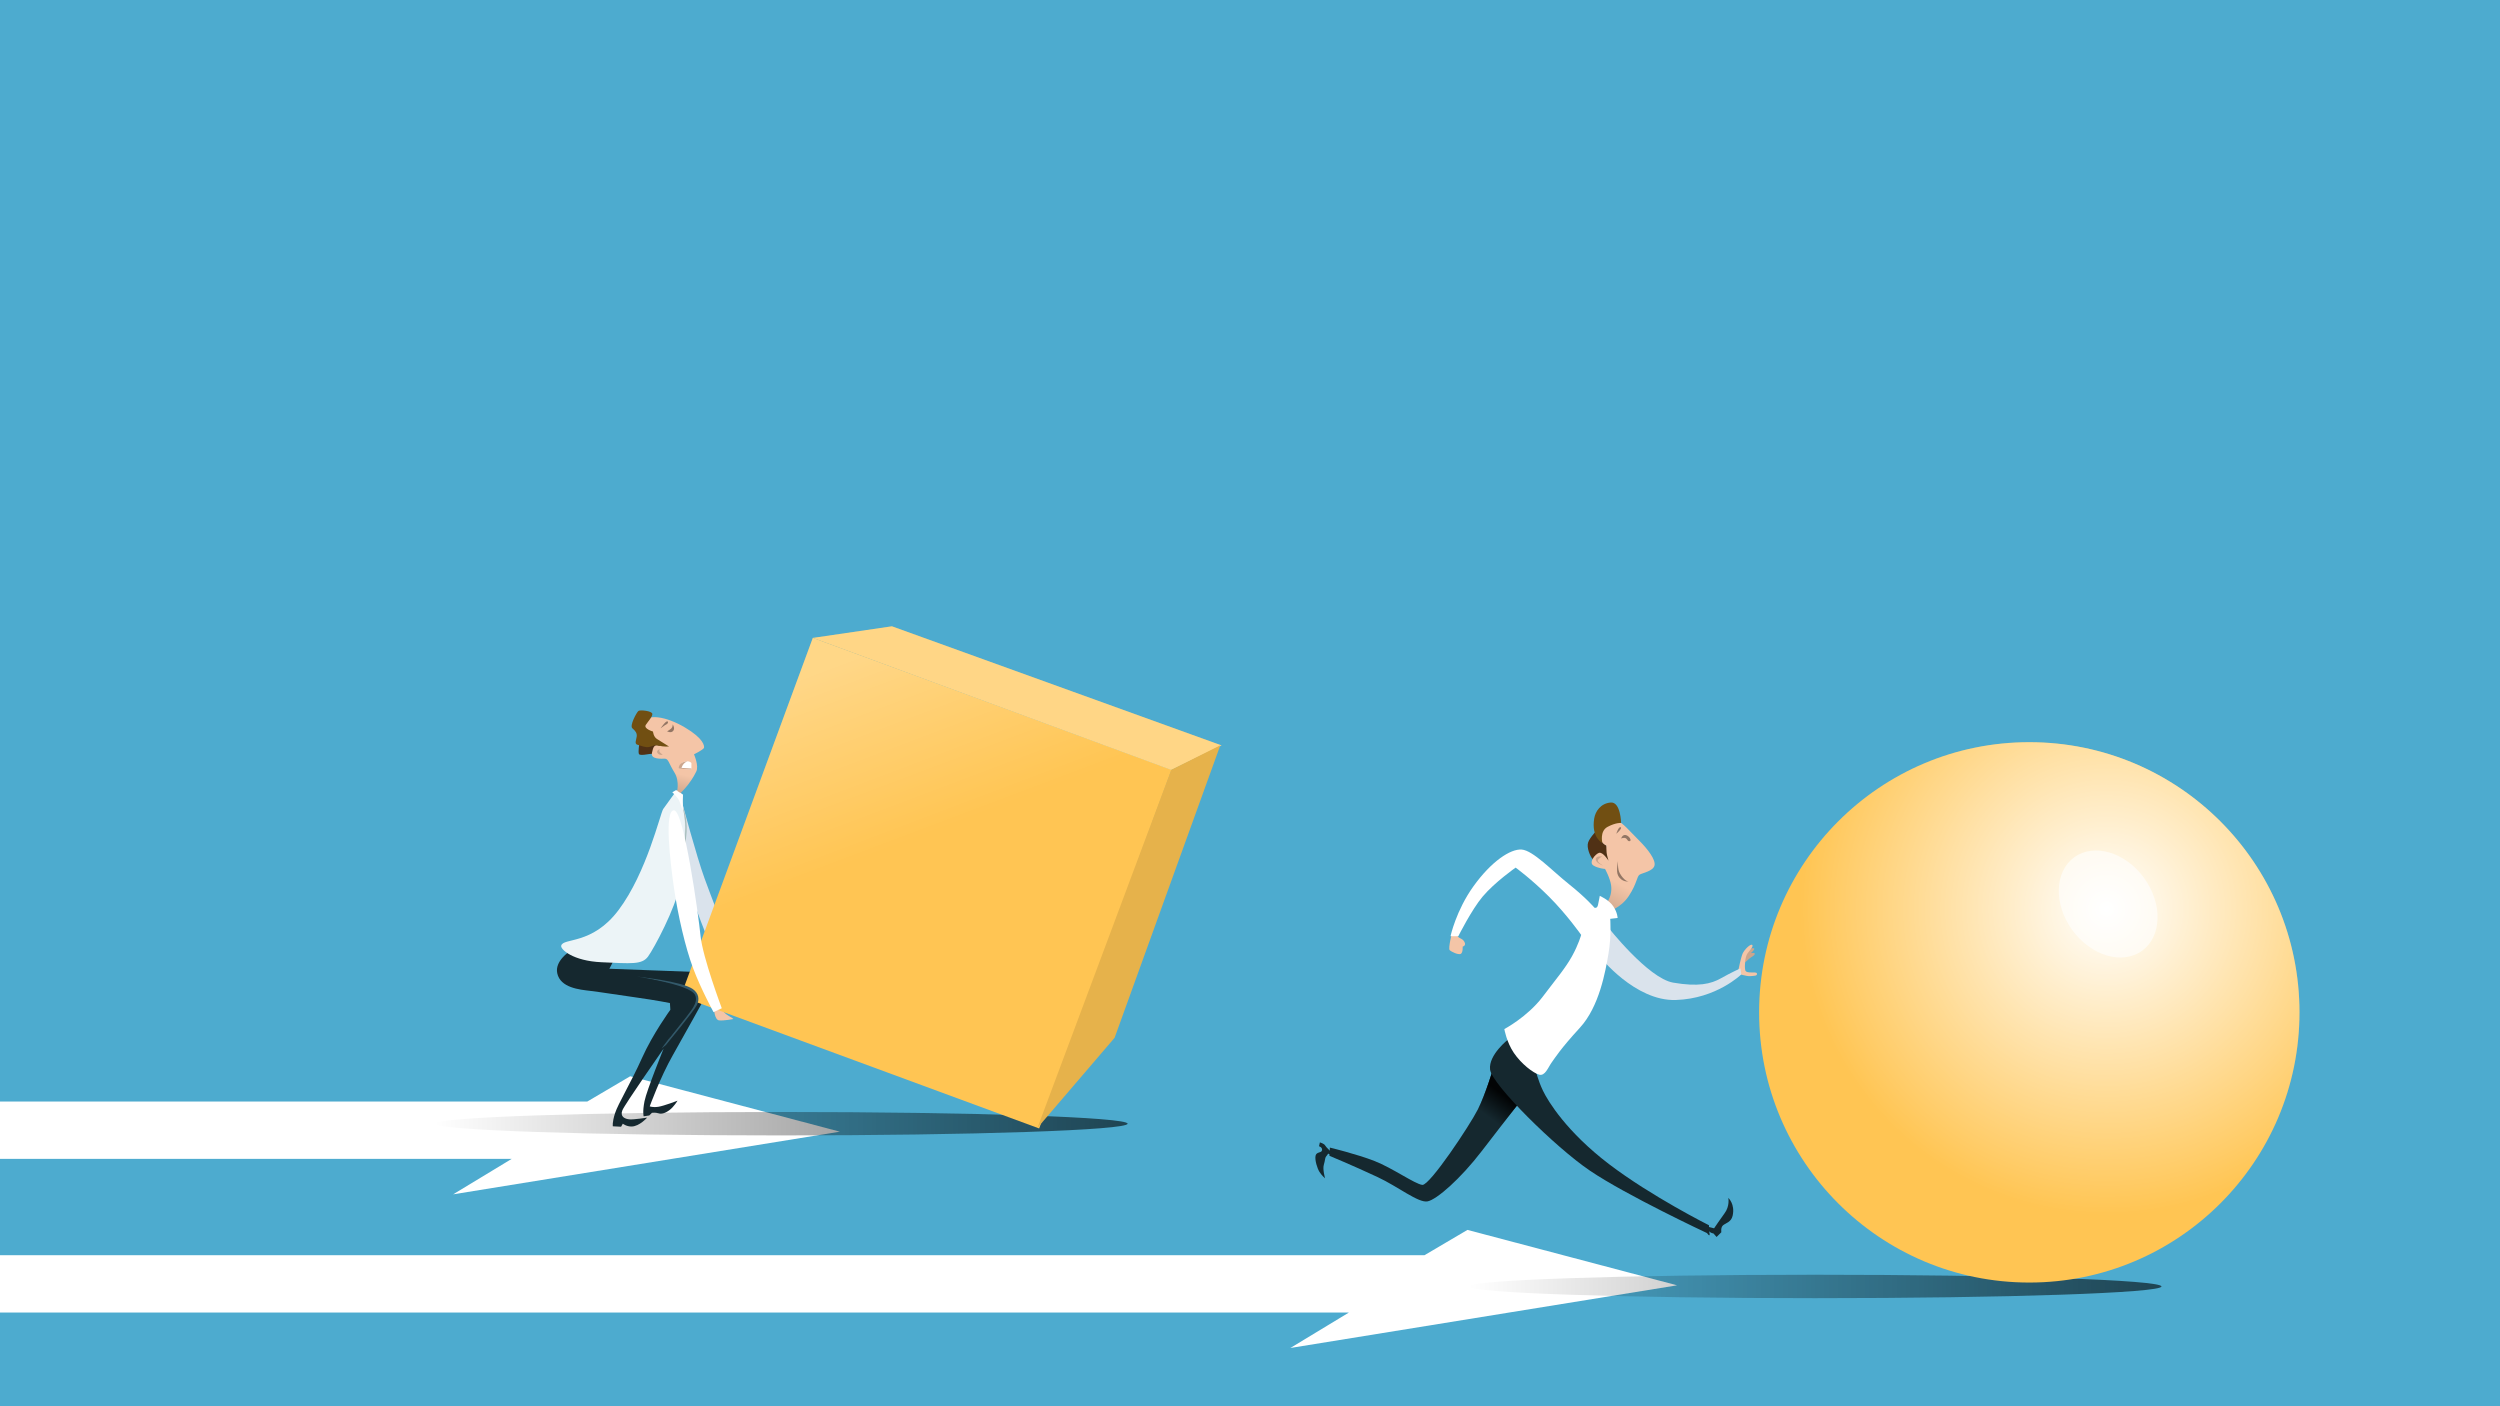 <svg xmlns="http://www.w3.org/2000/svg" xmlns:xlink="http://www.w3.org/1999/xlink" id="Layer_2" width="1920" height="1080" x="0" y="0" enable-background="new 0 0 1920 1080" version="1.1" viewBox="0 0 1920 1080" xml:space="preserve"><rect width="1920" height="1080" fill="#4DABCF"/><polygon fill="#FFF" points="0 1008 1036 1008 991 1035.25 1288 987.125 1127 944.563 1094 964 0 964"/><linearGradient id="SVGID_1_" x1="1128" x2="1660" y1="988" y2="988" gradientUnits="userSpaceOnUse"><stop offset="0" style="stop-color:#000;stop-opacity:0"/><stop offset="1" style="stop-color:#000"/></linearGradient><ellipse cx="1394" cy="988" fill="url(#SVGID_1_)" opacity=".6" rx="266" ry="9"/><polygon fill="#FFF" points="0 890 393 890 348 917.25 645 869.125 484 826.563 451 846 0 846"/><linearGradient id="SVGID_2_" x1="334" x2="866" y1="863" y2="863" gradientUnits="userSpaceOnUse"><stop offset="0" style="stop-color:#000;stop-opacity:0"/><stop offset="1" style="stop-color:#000"/></linearGradient><ellipse cx="600" cy="863" fill="url(#SVGID_2_)" opacity=".6" rx="266" ry="9"/><path fill="#CCA58C" d="M1339.333,740c0,0,2-2.001,4-3.667s4.001-2.332,4.334-3.666s-3-0.667-3-0.667s2.666-2.333,2.666-3.333	s-4.667-0.333-6,2S1339.333,740,1339.333,740z"/><path fill="#F4C5A7" d="M1334.667,747.667c0,0,6.666,2.334,9.666,2s5.333,0,5-2s-8.334,0.666-9-2.667s0-10.334,1.667-12.667	s5.001-5.666,3.667-6.666s-6.001,3.666-7.334,6.666s-3.333,13-3.333,13L1334.667,747.667z"/><path fill="#15282F" d="M437.25,730.834c0,0-11.263,7.242-9.292,16.582C430.333,758.667,445,760,453.333,761	c8.818,1.059,22.252,3.259,36,5.167c14.26,1.979,25.167,4.166,25.167,4.166l0.333,5.167c0,0-13.5,18.501-21.833,37.167	s-18.333,35-20.667,42.333s-1.667,10-1.667,10l6.333,0.333l1.333-2.333c0,0,2.834,2.278,6.833,2.167	c6-0.167,11.833-6.834,11.833-6.834s-10.333,1.668-13.667,1.334s-7.333-2-5.333-7c1.76-4.399,31.667-47.334,31.667-47.334	s-13,32.001-14.667,40.334s-0.667,11.666-0.667,11.666l4.333-0.666l2-2c0,0,3-0.334,5,0.333s4.667,0.334,8.333-2.333	s6.333-7.334,6.333-7.334s-10.333,4-14.667,4.667c-4.435,0.683-6.667-0.333-6.667-0.333s8-22.167,17.667-39.167s25-44.833,25-44.833	l-2.333-19L468,744l4.667-9c0,0-13,1.333-23.333-0.667S437.25,730.834,437.25,730.834z"/><path fill="#503115" d="M499.333,579c-1.365,0.094-8,1.667-8.667,0s0.333-8,0.333-8s4.74-1.76,8.406-1.094s8.188,2.031,8.188,2.031	L502,579.333C502,579.333,500.698,578.906,499.333,579z"/><path fill="#DAE3EC" d="M523.667,615.667c0,0,11.504,42.712,17.333,58.667c6.333,17.333,13.667,36,13.667,36L544.333,723	c0,0-5.646-13.883-9-23.333c-3.667-10.333-14.667-49.333-14.667-49.333L523.667,615.667z"/><path fill="#ECF4F7" d="M520,606.667c0,0-9.771,13.261-10.667,14.667C507,625,496.672,670.223,475,699	c-20.333,27-42.667,21-44,27.334c-0.586,2.786,9.011,11.696,31,12.666c22.667,1,31,2,35.667-4.333S519,697,521.667,681	s4-38.332,4.333-45.666S523,609,523,609L520,606.667z"/><linearGradient id="SVGID_3_" x1="510.873" x2="507.539" y1="592.088" y2="607.422" gradientUnits="userSpaceOnUse"><stop offset="0" style="stop-color:#f4c5a7"/><stop offset="1" style="stop-color:#cca58c"/></linearGradient><path fill="url(#SVGID_3_)" d="M519.667,609.334c0,0,2.667-9-1.667-16s-4.667-10.667-7.333-10.667s-11,0.667-10-4.333	s2-6.667,5.333-5.667s-4-6.333-6-7.333S489.667,562,493.333,555s18-5,32.667,3.667s15,14.333,14.667,15.667s-7.667,5-7.667,5	s4,8.999,1.667,13.333c-0.67,1.245-2,4.333-6,9.667c-3.256,4.341-7.667,8.333-7.667,8.333L519.667,609.334z"/><path fill="#A7BDBB" d="M524.333,620c0,0,3.667,7.168,3,18.834c-0.458,8.015-2.667,21.166-2.667,21.166s1.667-15.833,1.667-24.333	C526.333,627.971,524.333,620,524.333,620z"/><path fill="#F4C5A7" d="M548.333,774.667c0,0,0.333,8.667,4,9s10.667-1,10.667-1c1-0.334-4.667-2.666-6.667-5s-5-5.334-5-5.334	L548.333,774.667z"/><path fill="#937664" d="M507.333,559.333c0,0,4.504-6.659,5.5-5.166c1,1.5-2,2.666-2,2.666L507.333,559.333z"/><path fill="#937664" d="M512.333,561.667c0,0,3,1.666,4.667-0.334s-0.333-5-0.333-5s0,2-1,3S512.333,561.667,512.333,561.667z"/><path fill="#FFF" d="M531,591v-5c0,0-1.833-2.5-6.25-0.667c-2.904,1.205-3.458,5-3.458,5L531,591z"/><path fill="#CCA58C" d="M523.417,589.737c0,0,0.736-2.978,3.357-4.469c0.389-0.222,0.801-0.356,1.219-0.438	c-1.045-0.186-2.118,0.043-3.244,0.503c-4.083,1.667-3.458,5-3.458,5L531,591v-0.791L523.417,589.737z"/><path fill="#DAE3EC" d="M1234.667,711.667c0,0,31,39.667,50.333,43s29.001,0.999,36.667-3.334s15-7.666,15-7.666l0.666,4.666	c0,0-19,18.667-50.333,19.667s-58.333-33.333-58.333-33.333l5.666-21.667"/><path fill="#503115" d="M1235.919,661.354c0,0-0.829-4.475-1.24-7.61c-0.451-3.438-1.012-4.411-1.012-4.411	s-4.001-2.666-5.334-6.333s-1-6.333-1-6.333s-6.332,6.333-7.666,10.333s1.666,11,3.666,13s5.334,1.667,5.334,1.667L1235.919,661.354	z"/><linearGradient id="SVGID_4_" x1="1237.41" x2="1225.41" y1="675.314" y2="697.314" gradientUnits="userSpaceOnUse"><stop offset="0" style="stop-color:#f4c5a7"/><stop offset="1" style="stop-color:#cca58c"/></linearGradient><path fill="url(#SVGID_4_)" d="M1235.333,661c0,0-4.333-7-7.333-6s-7.999,7.334-4.333,9.667s9,2.666,9,2.666	s3.915,7.04,4.666,12.667c1.334,10-5.666,16.333-5.666,16.333L1235,700c0,0,9.667-2.333,16-12s5.999-14.999,8.333-16.333	s10.334-2.666,11.334-7s-5-12.333-11.667-19s-13.333-14.334-16-14.667s-9.001,0-10.667,3s-4.999,9-2.666,12s4,3.333,4,3.333	c-0.003,0.804,0.015,3.436,0.223,5.595C1234.062,656.716,1235.333,661,1235.333,661z"/><path fill="#937664" d="M1241.333,640.333c0,0,1.668-5.667,3.334-5S1241.333,640.333,1241.333,640.333z"/><path fill="#937664" d="M1245,644c0,0,1.001-3.334,3.667-2.667s4.667,4.334,3,4.667s-1.766-1.412-2.896-2.12	C1247.237,642.919,1245,644,1245,644z"/><path fill="#937664" d="M1242.667,661.333c0,0-0.551,6.033,1.333,9.334c3.531,6.188,6.667,6.333,6.667,6.333s-5.358,0.647-8-4.667	C1240.88,668.738,1242.667,661.333,1242.667,661.333z"/><path fill="#F4C5A7" d="M1115.333,715.667c0,0-3.334,12.667-2,14s6.334,3.667,8.334,3s1.666-5.667,1.666-5.667	s3.001-0.666,1.334-3.666s-4.334-2.334-5.334-4.667s-1-2.333-1-2.333L1115.333,715.667z"/><path fill="#15282F" d="M1146.667,821.001c0,0-5.667,19-11.667,31s-36.999,58.667-42.666,58s-23-13.001-36.667-18.334	s-34.333-10.333-34.333-10.333l-0.334,6.333c0,0,17,7.001,37,16.334c15.707,7.33,31.334,19.999,38.334,18.666	s25.332-17.332,41.666-38.666s28.667-37,28.667-37L1146.667,821.001z"/><linearGradient id="SVGID_5_" x1="1140.286" x2="1152.619" y1="855.694" y2="839.36" gradientUnits="userSpaceOnUse"><stop offset="0" style="stop-color:#000;stop-opacity:0"/><stop offset="1" style="stop-color:#000"/></linearGradient><path fill="url(#SVGID_5_)" d="M1146.667,821.001c0,0-5.667,19-11.667,31c-0.774,1.55-1.969,3.681-3.469,6.21	c1.457,2.314,3.284,4.421,5.469,5.456c3.087,1.463,6.568,5.617,9.328,9.493c12.02-15.591,20.339-26.159,20.339-26.159	L1146.667,821.001z" opacity=".9"/><path fill="#15282F" d="M1022.667,885.001c0,0-4.333-3.999-5-5.333s-4-2.334-4-2.334l-0.667,3c0,0,2.666,0.666,2.333,3	s-4.334,1.001-5,4.334s1.333,9.666,3,12.333s4.334,5,4.334,5s-2-6.999-1-10.333s0.999-5.668,1.666-6.334s1.667-2.333,1.667-2.333	l3.333,1.333L1022.667,885.001z"/><circle cx="1558.5" cy="777.5" r="207.5" fill="#FFC553"/><radialGradient id="SVGID_6_" cx="1618" cy="698" r="235.304" gradientUnits="userSpaceOnUse"><stop offset="0" style="stop-color:#fff"/><stop offset="1" style="stop-color:#fff;stop-opacity:0"/></radialGradient><circle cx="1558.5" cy="777.5" r="207.5" fill="url(#SVGID_6_)"/><ellipse cx="1618.683" cy="693.438" fill="#FFF" opacity=".6" rx="34.042" ry="44.353" transform="matrix(0.809 -0.588 0.588 0.809 -98.179 1085.072)"/><polygon fill="#FFC553" points="798.076 866.652 522.775 765.176 624.251 489.875 899.745 591.191"/><linearGradient id="SVGID_7_" x1="647.76" x2="698.76" y1="510.18" y2="645.18" gradientUnits="userSpaceOnUse"><stop offset="0" style="stop-color:#fff"/><stop offset="1" style="stop-color:#fff;stop-opacity:0"/></linearGradient><polygon fill="url(#SVGID_7_)" points="798.076 866.652 522.775 765.176 624.251 489.875 899.691 591.218" opacity=".3"/><path fill="#32596A" d="M489.333,750c1,0.333,34.333,3.5,42.833,9.667c4.392,3.187,5.167,7.667,3.167,12s-24,31-24,31L508,805.333	c0,0,11-14.666,17.333-23.333s9.383-10.976,8.333-16.333C532,757.167,489.333,750,489.333,750z"/><polygon fill="#FFC553" points="899.531 591.325 624.298 489.917 685 481 938.14 572.475"/><polygon fill="#FFF" points="899.531 591.325 624.298 489.917 685 481 938.14 572.475" opacity=".3"/><polygon fill="#FFC553" points="856 797 796.774 866.176 899.397 591.298 937.161 572.425"/><polygon points="856 797 796.774 866.176 899.504 591.325 937.161 572.425" opacity=".1"/><path fill="#714F12" d="M501.5,561.833c0,0-7.5-2.166-5.5-5.166s5-6.001,5-8.334S491.667,545,490.333,546s-7,11.333-4.667,13.333	s3.666,3.668,3.333,6.334s-2,5.666,0.667,6.333s6,2.334,9,1.667s3.666-2,7.333-1s7.833,0.666,7.833,0.666s-6.667-4.166-9.333-5.833	S501.5,561.833,501.5,561.833z"/><path fill="#CCA58C" d="M506.667,575.333c0,0-3,1-1.667,3s4,1.334,4,1.334s-0.667-0.334-2-1.667S506.667,575.333,506.667,575.333z"/><path fill="#FFF" d="M519.164,606.816l5.393,3.452l-0.395,12.108c0,0-1.731-6.856-3.669-9.333	c-1.938-2.476-4.172-4.586-4.172-4.586L519.164,606.816z"/><path fill="#FFF" d="M548,777.333l6.333-3c0,0-14.667-38.999-16.333-55.666s-12.667-96.001-20.333-96.334s-3,39.333,0,60	s8.667,45.334,14.667,61.334S548,777.333,548,777.333z"/><path fill="#714F12" d="M1230.62,647.374c0,0-2.286-9.041,4.047-12.374s10.333-3,10.333-3s-0.333-16.334-8-15.667	s-11.779,6.728-12.667,12.334C1221.996,643.429,1230.62,647.374,1230.62,647.374z"/><path fill="#15282F" d="M1158.417,798.168c0,0-15.374,11.916-14.042,23.249c1.334,11.333,49.86,59.478,76.646,77.626	c27.979,18.958,89.99,47.979,89.99,47.979s1.994,2.99,1.994,0.99s-1.002-3.006-0.002-2.006s2.998,1.331,2.998,1.331l2.334,2.665	l3.665-3.667c0,0-0.666-3.667,1.334-5.334s6.231-2.378,7.333-7.334c2-9-3.333-13.666-3.333-13.666s1.333,6.332-3,11.999	c-2.025,2.648-7.917,11.334-7.917,11.334l-3.917-1V941c0,0-44.5-22.332-76.833-46.999S1189,846,1185,837.667s-5.666-16-5.666-16	L1158.417,798.168z"/><path fill="#FFF" d="M1224.5,697.083c0,0,2.083,0.958,2.75-2.042s1.375-7.021,1.375-7.021s7.021,2.99,10.354,7.99	s3.343,8.994,3.343,8.994l-5.66,0.665c0,0,1.001,12.999-1.332,26.665s-6.998,40.667-21.998,57s-18.999,22.998-21.666,26.665	s-4.999,10.668-9.666,9.334s-13.666-8.333-19.333-16.667s-7.334-18.333-7.334-18.333s17.668-9.334,29.334-24.667	s17.666-22.333,22.666-31.333s7-16.334,7-16.334s-10.999-15.666-24.666-29.333S1164,666.334,1164,666.334s-16,11.167-25.333,22.25	C1130.151,698.696,1120,719,1120,719h-6c0,0,4.26-19.775,17.667-38.416c13.666-19,28.334-28.791,37-28.125s23,15.937,36.333,26.604	S1224.5,697.083,1224.5,697.083z"/><path fill="#CCA58C" d="M1230.508,657.803c0,0-4.961-0.845-4.961,2.143s5.75,4.903,5.75,4.903s-4.453-2.424-4.115-4.059	S1230.508,657.803,1230.508,657.803z"/><path fill="#15282F" d="M486.333,749.833c0.5,0.167,43.333,5.667,47.5,14.334c2.848,5.925-3.833,12.667-6.833,17l-13.667,17.166	c0,0,15.333-25.5,8.667-31.333S486.333,749.833,486.333,749.833z"/></svg>